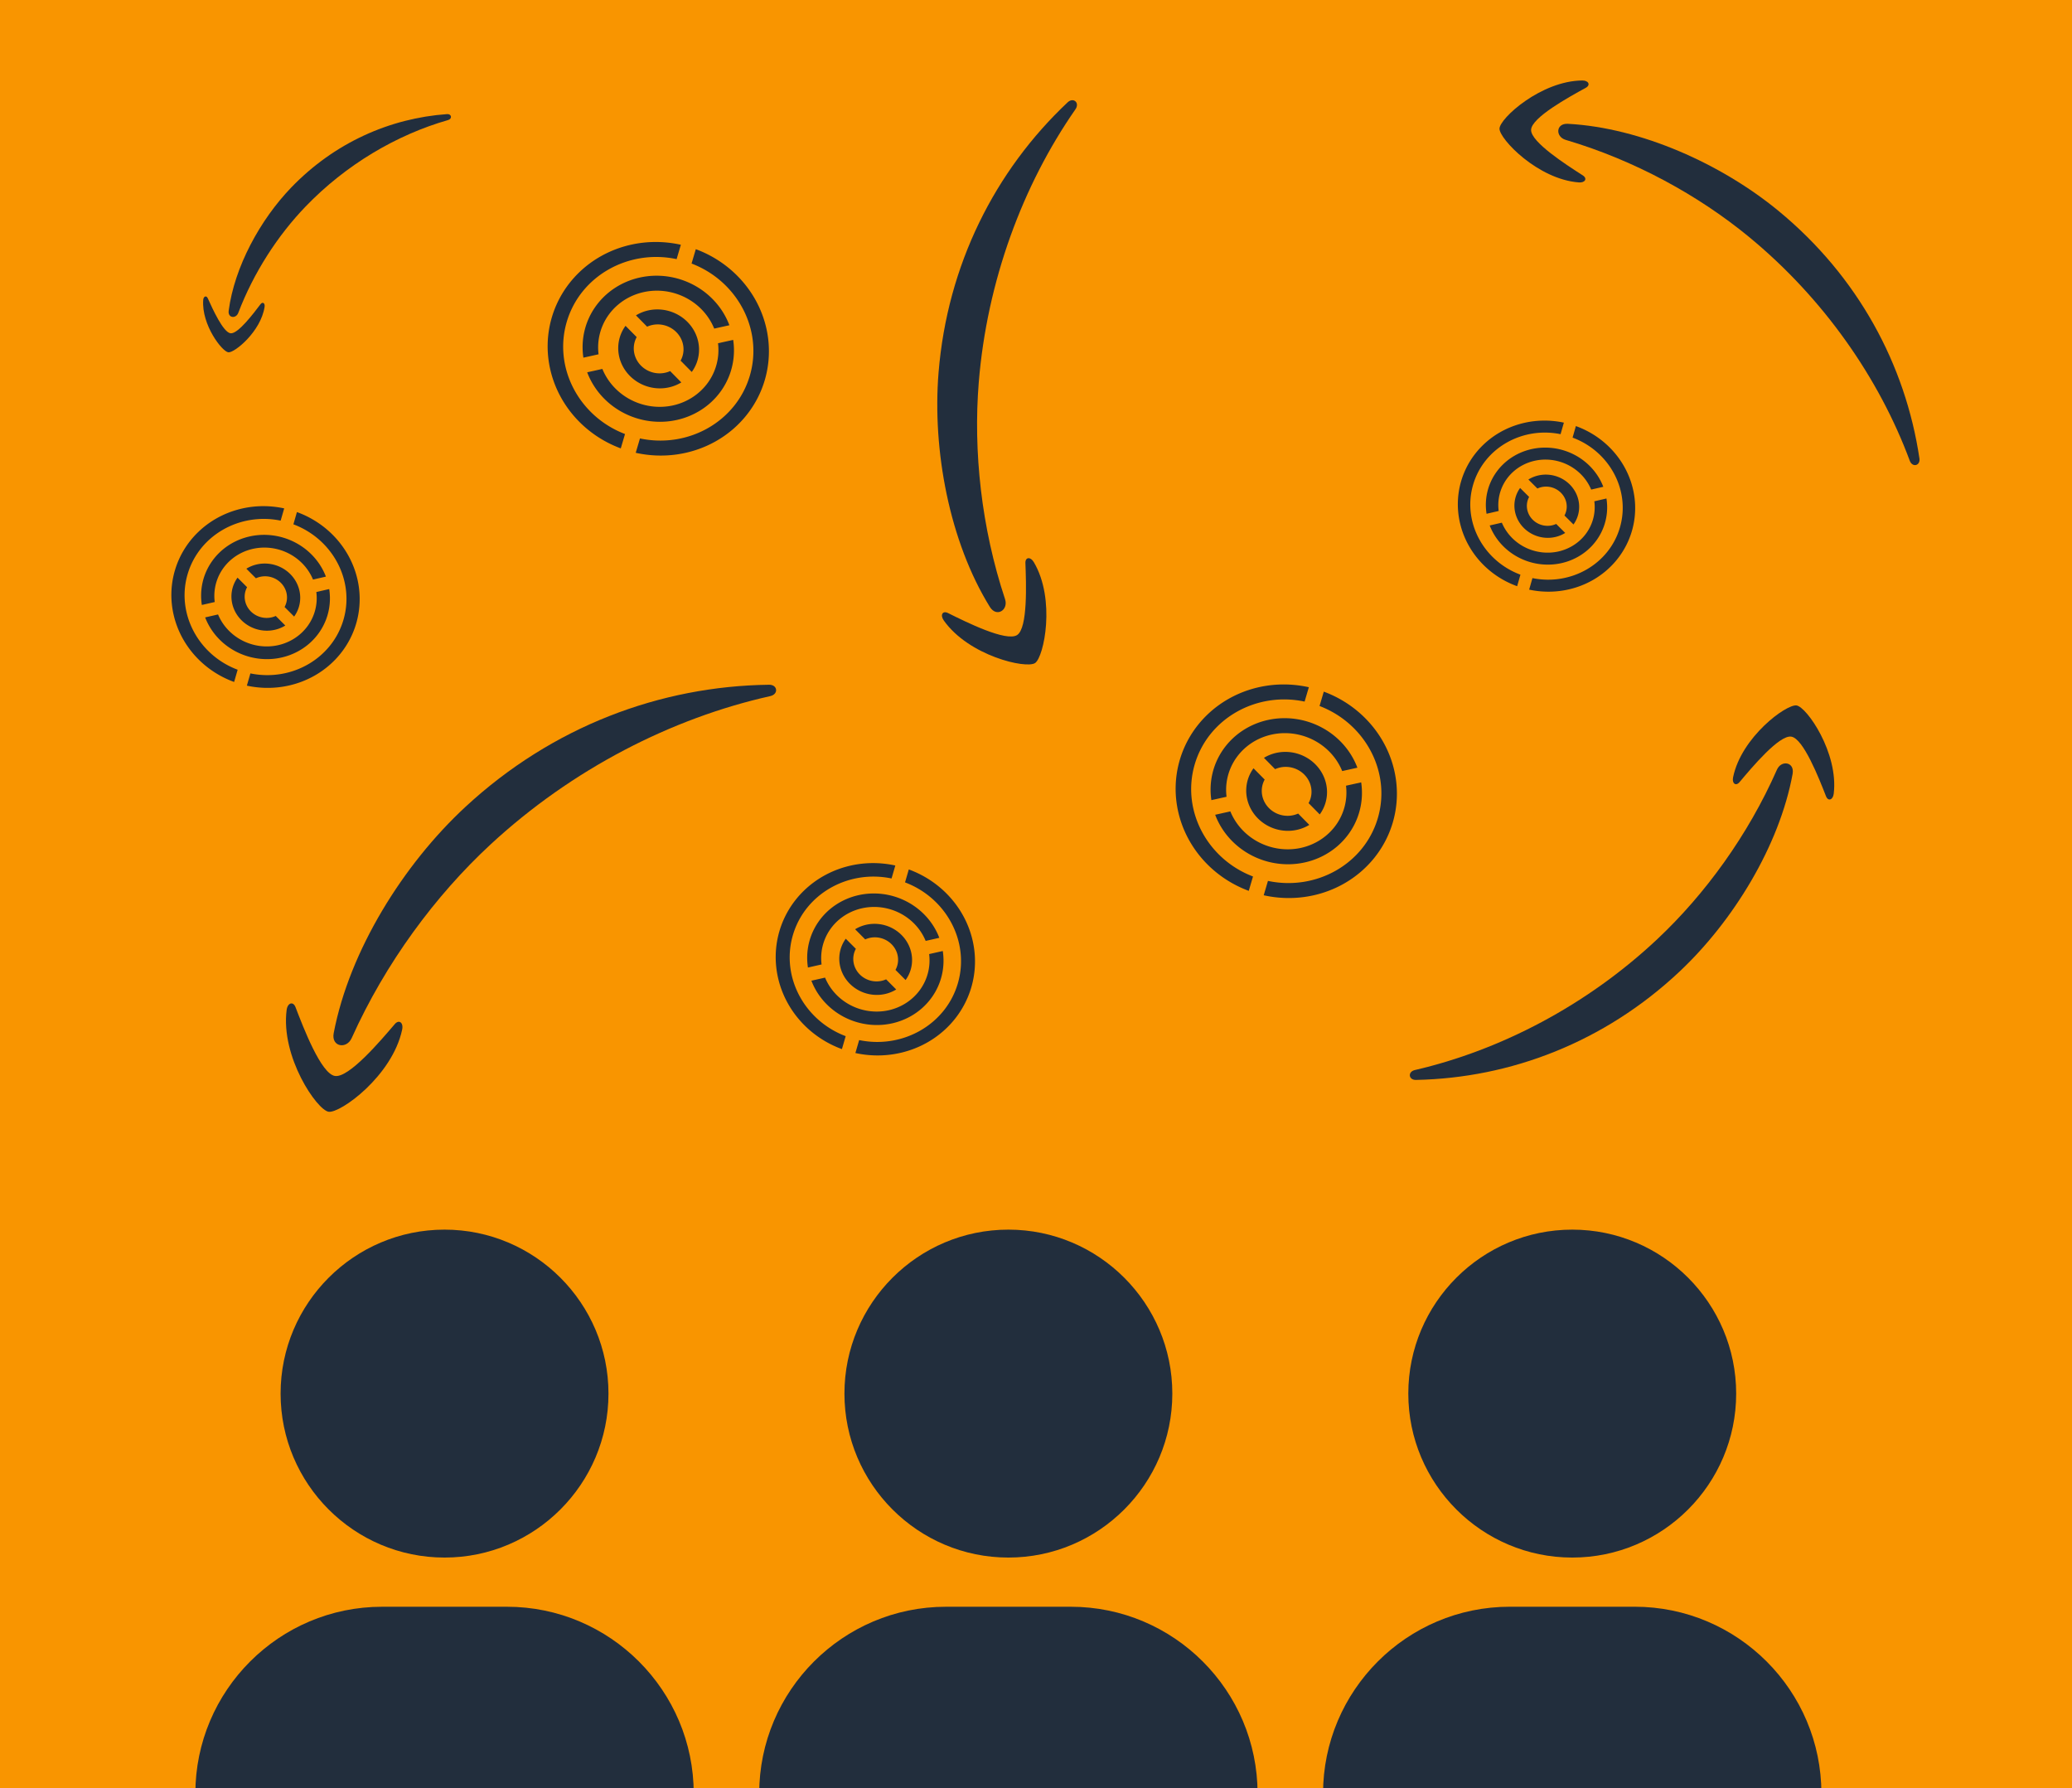 <?xml version="1.0" encoding="UTF-8" standalone="no"?>
<svg
   xmlns:dc="http://purl.org/dc/elements/1.1/"
   xmlns:cc="http://creativecommons.org/ns#"
   xmlns:rdf="http://www.w3.org/1999/02/22-rdf-syntax-ns#"
   xmlns:svg="http://www.w3.org/2000/svg"
   xmlns="http://www.w3.org/2000/svg"
   xmlns:sodipodi="http://sodipodi.sourceforge.net/DTD/sodipodi-0.dtd"
   xmlns:inkscape="http://www.inkscape.org/namespaces/inkscape"
   data-name="Layer 1"
   viewBox="0 0 277 239"
   x="0px"
   y="0px"
   version="1.1"
   id="svg52"
   sodipodi:docname="event_bgorange.svg"
   width="277"
   height="239"
   inkscape:version="0.92.3 (2405546, 2018-03-11)"
   inkscape:export-filename="/home/giulia/Desktop/amtrex/event_bgorange.png"
   inkscape:export-xdpi="300"
   inkscape:export-ydpi="300">
  <defs
     id="defs56" />
  <sodipodi:namedview
     pagecolor="#ffffff"
     bordercolor="#666666"
     borderopacity="1"
     objecttolerance="10"
     gridtolerance="10"
     guidetolerance="10"
     inkscape:pageopacity="0"
     inkscape:pageshadow="2"
     inkscape:window-width="1871"
     inkscape:window-height="1025"
     id="namedview54"
     showgrid="false"
     showguides="false"
     inkscape:snap-page="true"
     inkscape:zoom="3.2419441"
     inkscape:cx="100.39729"
     inkscape:cy="103.64214"
     inkscape:window-x="49"
     inkscape:window-y="27"
     inkscape:window-maximized="1"
     inkscape:current-layer="layer1"
     inkscape:measure-start="0,0"
     inkscape:measure-end="0,0" />
  <title
     id="title42">17</title>
  <g
     id="g4660"
     transform="translate(12.357,-22.863)" />
  <g
     inkscape:groupmode="layer"
     id="layer1"
     inkscape:label="Layer 1"
     style="display:inline"
     transform="translate(20.86)">
    <rect
       style="opacity:1;fill:#f99500;fill-opacity:1;stroke:none;stroke-width:3.23;stroke-miterlimit:4;stroke-dasharray:none;stroke-opacity:0.941"
       id="rect5361"
       width="277"
       height="239"
       x="-20.86"
       y="0" />
    <path
       style="fill:none;fill-opacity:1;stroke:#222e3d;stroke-width:0.442;stroke-linecap:round;stroke-linejoin:round;stroke-miterlimit:4;stroke-dasharray:none;stroke-opacity:1;paint-order:stroke fill markers"
       d=""
       id="path1114"
       inkscape:connector-curvature="0"
       transform="translate(-20.86)" />
    <path
       style="fill:none;fill-opacity:1;stroke:#222e3d;stroke-width:0.442;stroke-linecap:round;stroke-linejoin:round;stroke-miterlimit:4;stroke-dasharray:none;stroke-opacity:1;paint-order:stroke fill markers"
       d=""
       id="path1116"
       inkscape:connector-curvature="0"
       transform="translate(-20.86)" />
    <path
       style="fill:none;fill-opacity:1;stroke:#222e3d;stroke-width:0.442;stroke-linecap:round;stroke-linejoin:round;stroke-miterlimit:4;stroke-dasharray:none;stroke-opacity:1;paint-order:stroke fill markers"
       d=""
       id="path1118"
       inkscape:connector-curvature="0"
       transform="translate(-20.86)" />
    <path
       style="fill:none;fill-opacity:1;stroke:#222e3d;stroke-width:0.442;stroke-linecap:round;stroke-linejoin:round;stroke-miterlimit:4;stroke-dasharray:none;stroke-opacity:1;paint-order:stroke fill markers"
       d=""
       id="path1122"
       inkscape:connector-curvature="0"
       transform="translate(-20.86)" />
    <path
       style="fill:none;fill-opacity:1;stroke:#222e3d;stroke-width:0.442;stroke-linecap:round;stroke-linejoin:round;stroke-miterlimit:4;stroke-dasharray:none;stroke-opacity:1;paint-order:stroke fill markers"
       d=""
       id="path1124"
       inkscape:connector-curvature="0"
       transform="translate(-20.86)" />
    <path
       style="fill:none;fill-opacity:1;stroke:#222e3d;stroke-width:0.442;stroke-linecap:round;stroke-linejoin:round;stroke-miterlimit:4;stroke-dasharray:none;stroke-opacity:1;paint-order:stroke fill markers"
       d=""
       id="path1126"
       inkscape:connector-curvature="0"
       transform="translate(-20.86)" />
    <path
       style="fill:none;fill-opacity:1;stroke:#222e3d;stroke-width:0.442;stroke-linecap:round;stroke-linejoin:round;stroke-miterlimit:4;stroke-dasharray:none;stroke-opacity:1;paint-order:stroke fill markers"
       d=""
       id="path1128"
       inkscape:connector-curvature="0"
       transform="translate(-20.86)" />
    <path
       style="fill:none;fill-opacity:1;stroke:#222e3d;stroke-width:0.442;stroke-linecap:round;stroke-linejoin:round;stroke-miterlimit:4;stroke-dasharray:none;stroke-opacity:1;paint-order:stroke fill markers"
       d=""
       id="path1130"
       inkscape:connector-curvature="0"
       transform="translate(-20.86)" />
    <g
       id="g995-9-3"
       transform="matrix(0.061,0.018,-0.018,0.061,54.291,32.481)"
       style="display:inline;fill:#222e3d;fill-opacity:1">
      <path
         class="cls-1"
         inkscape:connector-curvature="0"
         style="display:inline;fill:#222e3d;fill-opacity:1;stroke-width:1.519"
         id="path21020-20-1"
         d="M 490.066,156.025 A 233.316,223.661 0 0 0 273.134,-67.07 v 31.471 c 102.958,8.017 184.18,90.889 184.18,191.624 0,100.735 -81.221,183.608 -184.18,191.624 v 31.471 A 233.316,223.661 0 0 0 490.066,156.025 Z" />
      <path
         class="cls-1"
         inkscape:connector-curvature="0"
         style="display:inline;fill:#222e3d;fill-opacity:1;stroke-width:1.519"
         id="path21022-23-9"
         d="m 56.202,156.025 c 0,-100.735 81.221,-183.608 184.18,-191.624 v -31.471 a 233.3,223.646 0 0 0 0,446.191 V 347.649 C 137.423,339.633 56.202,256.76 56.202,156.025 Z" />
      <path
         class="cls-1"
         inkscape:connector-curvature="0"
         style="display:inline;fill:#222e3d;fill-opacity:1;stroke-width:1.519"
         id="path21024-7-4"
         d="M 176.94,23.506 A 159.65,153.043 0 0 0 111.048,218.492 l 28.579,-15.825 A 126.851,121.602 0 0 1 357.505,82.076 l 28.594,-15.81 A 159.65,153.043 0 0 0 176.94,23.506 Z" />
      <path
         class="cls-1"
         inkscape:connector-curvature="0"
         style="display:inline;fill:#222e3d;fill-opacity:1;stroke-width:1.519"
         id="path21026-5-7"
         d="M 320.207,261.371 A 127.084,121.825 0 0 1 155.995,229.914 l -28.594,15.81 A 159.65,153.043 0 0 0 402.468,93.558 l -28.579,15.765 a 127.069,121.81 0 0 1 -53.682,152.047 z" />
      <path
         class="cls-1"
         inkscape:connector-curvature="0"
         style="display:inline;fill:#222e3d;fill-opacity:1;stroke-width:1.519"
         id="path21028-9-8"
         d="M 299.727,84.635 A 85.969,82.411 0 0 0 191.866,101.962 l 29.23,16.182 a 53.201,51 0 0 1 87.691,48.531 l 29.23,16.167 A 85.969,82.411 0 0 0 299.727,84.635 Z" />
      <path
         class="cls-1"
         inkscape:connector-curvature="0"
         style="display:inline;fill:#222e3d;fill-opacity:1;stroke-width:1.519"
         id="path21030-2-4"
         d="m 231.708,200.198 a 53.294,51.089 0 0 1 -25.429,-54.852 l -29.23,-16.093 a 85.954,82.397 0 0 0 146.152,80.88 l -29.246,-16.182 a 53.263,51.059 0 0 1 -62.247,6.247 z" />
    </g>
    <g
       transform="matrix(2.516,0,0,2.516,-8.063,2.614)"
       id="g60"
       style="fill:#222e3d;fill-opacity:1">
      <g
         id="g18"
         style="fill:#222e3d;fill-opacity:1">
        <path
           inkscape:connector-curvature="0"
           d="m 91.694,94.245 c 0,-5.472 -4.451,-9.924 -9.923,-9.924 h -6.634 c -5.472,0 -9.923,4.452 -9.923,9.924 h 2.023 c 0,0 0,0 0,0 h 22.435 c 0,0 0,0 0,0 z"
           id="path6"
           style="fill:#222e3d;fill-opacity:1" />
        <path
           inkscape:connector-curvature="0"
           d="m 78.455,81.709 c 4.803,0 8.71,-3.908 8.71,-8.711 0,-4.803 -3.907,-8.711 -8.71,-8.711 -4.803,0 -8.711,3.908 -8.711,8.711 0,4.803 3.908,8.711 8.711,8.711 z"
           id="path8"
           style="fill:#222e3d;fill-opacity:1" />
        <path
           inkscape:connector-curvature="0"
           d="m 51.811,84.322 h -6.633 c -5.472,0 -9.924,4.452 -9.924,9.924 h 2.023 c 0,0 0,0 0,0 h 22.435 c 0,0 0,0 0,0 h 2.023 c -10e-4,-5.472 -4.453,-9.924 -9.924,-9.924 z"
           id="path10"
           style="fill:#222e3d;fill-opacity:1" />
        <path
           inkscape:connector-curvature="0"
           d="m 48.494,81.709 c 4.803,0 8.711,-3.908 8.711,-8.711 0,-4.803 -3.908,-8.711 -8.711,-8.711 -4.803,0 -8.711,3.908 -8.711,8.711 0,4.803 3.908,8.711 8.711,8.711 z"
           id="path12"
           style="fill:#222e3d;fill-opacity:1" />
        <path
           inkscape:connector-curvature="0"
           d="m 21.85,84.322 h -6.633 c -5.472,0 -9.923,4.452 -9.923,9.924 h 2.023 c 0,0 0,0 0,0 h 22.435 c 0,0 0,0 0,0 h 2.023 C 31.774,88.774 27.322,84.322 21.85,84.322 Z"
           id="path14"
           style="fill:#222e3d;fill-opacity:1" />
        <path
           inkscape:connector-curvature="0"
           d="m 18.534,81.709 c 4.803,0 8.711,-3.908 8.711,-8.711 0,-4.803 -3.908,-8.711 -8.711,-8.711 -4.803,0 -8.711,3.908 -8.711,8.711 0,4.803 3.908,8.711 8.711,8.711 z"
           id="path16"
           style="fill:#222e3d;fill-opacity:1" />
      </g>
      <line
         style="fill:#222e3d;fill-opacity:1;stroke:#ffffff;stroke-width:0;stroke-linecap:round;stroke-linejoin:round"
         x1="53.636"
         y1="10.204"
         x2="53.636"
         y2="10.203"
         id="line24" />
      <line
         style="fill:#222e3d;fill-opacity:1;stroke:#ffffff;stroke-width:0;stroke-linecap:round;stroke-linejoin:round"
         x1="84.364"
         y1="39.195"
         x2="84.364"
         y2="39.194"
         id="line28" />
    </g>
    <path
       d="m 188.738,16.548 c 9.773,0.521 20.56,5.383 28.152,11.63 10.646,8.758 16.99,20.58 18.853,33.094 0.146,0.984 -0.942,1.265 -1.295,0.302 C 230.368,50.584 222.946,39.885 212.952,31.663 206.212,26.118 197.65,21.412 188.452,18.697 c -1.39,-0.41 -1.336,-2.23 0.286,-2.149"
       id="path8-3"
       style="fill:#222e3d;fill-opacity:1;fill-rule:evenodd;stroke:none;stroke-width:0.136"
       inkscape:connector-curvature="0" />
    <path
       d="m 183.828,17.361 c -0.043,1.631 4.754,4.699 6.905,6.078 0.657,0.418 0.321,1.013 -0.524,0.944 -5.49,-0.413 -10.615,-5.814 -10.605,-7.182 0.013,-1.372 5.557,-6.402 11.07,-6.443 0.846,-0.007 1.141,0.61 0.46,0.982 -2.241,1.228 -7.264,3.981 -7.306,5.62"
       id="path10-2"
       style="fill:#222e3d;fill-opacity:1;fill-rule:evenodd;stroke:none;stroke-width:0.136"
       inkscape:connector-curvature="0" />
    <path
       d="m 111.472,81.127 c -5.419,-8.753 -7.697,-20.988 -6.861,-31.296 1.171,-14.453 7.571,-27.031 17.26,-36.154 0.762,-0.717 1.658,0.053 1.039,0.937 -7.042,10.122 -11.825,22.956 -12.924,36.524 -0.742,9.151 0.336,19.371 3.515,28.945 0.481,1.446 -1.124,2.493 -2.028,1.044"
       id="path8-0"
       style="fill:#222e3d;fill-opacity:1;fill-rule:evenodd;stroke:none;stroke-width:0.143"
       inkscape:connector-curvature="0" />
    <path
       d="m 115.122,84.879 c 1.434,-0.943 1.203,-6.927 1.103,-9.613 -0.033,-0.819 0.682,-0.885 1.13,-0.114 2.94,4.99 1.353,12.659 0.166,13.472 -1.193,0.813 -8.866,-0.955 -12.212,-5.692 -0.514,-0.727 -0.158,-1.352 0.572,-0.987 2.406,1.198 7.8,3.883 9.241,2.935"
       id="path10-6"
       style="fill:#222e3d;fill-opacity:1;fill-rule:evenodd;stroke:none;stroke-width:0.143"
       inkscape:connector-curvature="0" />
    <path
       d="m 23.75,138.102 c 2.11,-11.046 9.319,-22.572 17.608,-30.246 11.623,-10.761 26.067,-16.15 40.603,-16.329 1.142,-0.014 1.295,1.269 0.143,1.522 -13.145,2.939 -26.477,9.728 -37.388,19.83 -7.359,6.813 -14.045,15.83 -18.563,25.881 -0.682,1.519 -2.747,1.175 -2.403,-0.659"
       id="path8-3-5"
       style="display:inline;fill:#222e3d;fill-opacity:1;fill-rule:evenodd;stroke:none;stroke-width:0.156"
       inkscape:connector-curvature="0" />
    <path
       d="m 23.914,143.819 c 1.85,0.302 6.087,-4.684 7.992,-6.918 0.578,-0.683 1.203,-0.208 0.993,0.744 -1.323,6.187 -8.266,11.183 -9.822,10.96 -1.56,-0.228 -6.426,-7.32 -5.618,-13.603 0.124,-0.964 0.872,-1.204 1.19,-0.372 1.051,2.742 3.405,8.888 5.265,9.19"
       id="path10-2-4"
       style="display:inline;fill:#222e3d;fill-opacity:1;fill-rule:evenodd;stroke:none;stroke-width:0.156"
       inkscape:connector-curvature="0" />
    <g
       id="g995-9-3-7"
       transform="matrix(0.055,0.016,-0.016,0.055,84.539,115.533)"
       style="display:inline;fill:#222e3d;fill-opacity:1">
      <path
         class="cls-1"
         inkscape:connector-curvature="0"
         style="display:inline;fill:#222e3d;fill-opacity:1;stroke-width:1.519"
         id="path21020-20-1-6"
         d="M 490.066,156.025 A 233.316,223.661 0 0 0 273.134,-67.07 v 31.471 c 102.958,8.017 184.18,90.889 184.18,191.624 0,100.735 -81.221,183.608 -184.18,191.624 v 31.471 A 233.316,223.661 0 0 0 490.066,156.025 Z" />
      <path
         class="cls-1"
         inkscape:connector-curvature="0"
         style="display:inline;fill:#222e3d;fill-opacity:1;stroke-width:1.519"
         id="path21022-23-9-5"
         d="m 56.202,156.025 c 0,-100.735 81.221,-183.608 184.18,-191.624 v -31.471 a 233.3,223.646 0 0 0 0,446.191 V 347.649 C 137.423,339.633 56.202,256.76 56.202,156.025 Z" />
      <path
         class="cls-1"
         inkscape:connector-curvature="0"
         style="display:inline;fill:#222e3d;fill-opacity:1;stroke-width:1.519"
         id="path21024-7-4-6"
         d="M 176.94,23.506 A 159.65,153.043 0 0 0 111.048,218.492 l 28.579,-15.825 A 126.851,121.602 0 0 1 357.505,82.076 l 28.594,-15.81 A 159.65,153.043 0 0 0 176.94,23.506 Z" />
      <path
         class="cls-1"
         inkscape:connector-curvature="0"
         style="display:inline;fill:#222e3d;fill-opacity:1;stroke-width:1.519"
         id="path21026-5-7-9"
         d="M 320.207,261.371 A 127.084,121.825 0 0 1 155.995,229.914 l -28.594,15.81 A 159.65,153.043 0 0 0 402.468,93.558 l -28.579,15.765 a 127.069,121.81 0 0 1 -53.682,152.047 z" />
      <path
         class="cls-1"
         inkscape:connector-curvature="0"
         style="display:inline;fill:#222e3d;fill-opacity:1;stroke-width:1.519"
         id="path21028-9-8-3"
         d="M 299.727,84.635 A 85.969,82.411 0 0 0 191.866,101.962 l 29.23,16.182 a 53.201,51 0 0 1 87.691,48.531 l 29.23,16.167 A 85.969,82.411 0 0 0 299.727,84.635 Z" />
      <path
         class="cls-1"
         inkscape:connector-curvature="0"
         style="display:inline;fill:#222e3d;fill-opacity:1;stroke-width:1.519"
         id="path21030-2-4-7"
         d="m 231.708,200.198 a 53.294,51.089 0 0 1 -25.429,-54.852 l -29.23,-16.093 a 85.954,82.397 0 0 0 146.152,80.88 l -29.246,-16.182 a 53.263,51.059 0 0 1 -62.247,6.247 z" />
    </g>
    <g
       id="g995-9-3-4"
       transform="matrix(0.061,0.018,-0.018,0.061,138.245,91.624)"
       style="display:inline;fill:#222e3d;fill-opacity:1">
      <path
         class="cls-1"
         inkscape:connector-curvature="0"
         style="display:inline;fill:#222e3d;fill-opacity:1;stroke-width:1.519"
         id="path21020-20-1-5"
         d="M 490.066,156.025 A 233.316,223.661 0 0 0 273.134,-67.07 v 31.471 c 102.958,8.017 184.18,90.889 184.18,191.624 0,100.735 -81.221,183.608 -184.18,191.624 v 31.471 A 233.316,223.661 0 0 0 490.066,156.025 Z" />
      <path
         class="cls-1"
         inkscape:connector-curvature="0"
         style="display:inline;fill:#222e3d;fill-opacity:1;stroke-width:1.519"
         id="path21022-23-9-2"
         d="m 56.202,156.025 c 0,-100.735 81.221,-183.608 184.18,-191.624 v -31.471 a 233.3,223.646 0 0 0 0,446.191 V 347.649 C 137.423,339.633 56.202,256.76 56.202,156.025 Z" />
      <path
         class="cls-1"
         inkscape:connector-curvature="0"
         style="display:inline;fill:#222e3d;fill-opacity:1;stroke-width:1.519"
         id="path21024-7-4-5"
         d="M 176.94,23.506 A 159.65,153.043 0 0 0 111.048,218.492 l 28.579,-15.825 A 126.851,121.602 0 0 1 357.505,82.076 l 28.594,-15.81 A 159.65,153.043 0 0 0 176.94,23.506 Z" />
      <path
         class="cls-1"
         inkscape:connector-curvature="0"
         style="display:inline;fill:#222e3d;fill-opacity:1;stroke-width:1.519"
         id="path21026-5-7-4"
         d="M 320.207,261.371 A 127.084,121.825 0 0 1 155.995,229.914 l -28.594,15.81 A 159.65,153.043 0 0 0 402.468,93.558 l -28.579,15.765 a 127.069,121.81 0 0 1 -53.682,152.047 z" />
      <path
         class="cls-1"
         inkscape:connector-curvature="0"
         style="display:inline;fill:#222e3d;fill-opacity:1;stroke-width:1.519"
         id="path21028-9-8-7"
         d="M 299.727,84.635 A 85.969,82.411 0 0 0 191.866,101.962 l 29.23,16.182 a 53.201,51 0 0 1 87.691,48.531 l 29.23,16.167 A 85.969,82.411 0 0 0 299.727,84.635 Z" />
      <path
         class="cls-1"
         inkscape:connector-curvature="0"
         style="display:inline;fill:#222e3d;fill-opacity:1;stroke-width:1.519"
         id="path21030-2-4-4"
         d="m 231.708,200.198 a 53.294,51.089 0 0 1 -25.429,-54.852 l -29.23,-16.093 a 85.954,82.397 0 0 0 146.152,80.88 l -29.246,-16.182 a 53.263,51.059 0 0 1 -62.247,6.247 z" />
    </g>
    <path
       d="m 218.791,103.437 c -1.764,9.627 -7.963,19.705 -15.127,26.438 -10.045,9.441 -22.58,14.225 -35.23,14.475 -0.994,0.019 -1.135,-1.096 -0.134,-1.323 11.421,-2.643 22.979,-8.639 32.409,-17.502 6.36,-5.977 12.12,-13.869 15.986,-22.645 0.584,-1.326 2.383,-1.041 2.095,0.558"
       id="path8-3-4"
       style="display:inline;fill:#222e3d;fill-opacity:1;fill-rule:evenodd;stroke:none;stroke-width:0.136"
       inkscape:connector-curvature="0" />
    <path
       d="m 218.611,98.463 c -1.612,-0.25 -5.267,4.116 -6.91,6.073 -0.499,0.598 -1.045,0.189 -0.869,-0.641 1.111,-5.393 7.121,-9.786 8.476,-9.602 1.359,0.188 5.64,6.329 4.978,11.802 -0.101,0.84 -0.751,1.054 -1.033,0.331 -0.932,-2.379 -3.021,-7.713 -4.642,-7.963"
       id="path10-2-3"
       style="display:inline;fill:#222e3d;fill-opacity:1;fill-rule:evenodd;stroke:none;stroke-width:0.136"
       inkscape:connector-curvature="0" />
    <g
       id="g995-9-3-4-8"
       transform="matrix(0.049,0.014,-0.014,0.049,175.492,56.414)"
       style="display:inline;fill:#222e3d;fill-opacity:1">
      <path
         class="cls-1"
         inkscape:connector-curvature="0"
         style="display:inline;fill:#222e3d;fill-opacity:1;stroke-width:1.519"
         id="path21020-20-1-5-6"
         d="M 490.066,156.025 A 233.316,223.661 0 0 0 273.134,-67.07 v 31.471 c 102.958,8.017 184.18,90.889 184.18,191.624 0,100.735 -81.221,183.608 -184.18,191.624 v 31.471 A 233.316,223.661 0 0 0 490.066,156.025 Z" />
      <path
         class="cls-1"
         inkscape:connector-curvature="0"
         style="display:inline;fill:#222e3d;fill-opacity:1;stroke-width:1.519"
         id="path21022-23-9-2-8"
         d="m 56.202,156.025 c 0,-100.735 81.221,-183.608 184.18,-191.624 v -31.471 a 233.3,223.646 0 0 0 0,446.191 V 347.649 C 137.423,339.633 56.202,256.76 56.202,156.025 Z" />
      <path
         class="cls-1"
         inkscape:connector-curvature="0"
         style="display:inline;fill:#222e3d;fill-opacity:1;stroke-width:1.519"
         id="path21024-7-4-5-8"
         d="M 176.94,23.506 A 159.65,153.043 0 0 0 111.048,218.492 l 28.579,-15.825 A 126.851,121.602 0 0 1 357.505,82.076 l 28.594,-15.81 A 159.65,153.043 0 0 0 176.94,23.506 Z" />
      <path
         class="cls-1"
         inkscape:connector-curvature="0"
         style="display:inline;fill:#222e3d;fill-opacity:1;stroke-width:1.519"
         id="path21026-5-7-4-4"
         d="M 320.207,261.371 A 127.084,121.825 0 0 1 155.995,229.914 l -28.594,15.81 A 159.65,153.043 0 0 0 402.468,93.558 l -28.579,15.765 a 127.069,121.81 0 0 1 -53.682,152.047 z" />
      <path
         class="cls-1"
         inkscape:connector-curvature="0"
         style="display:inline;fill:#222e3d;fill-opacity:1;stroke-width:1.519"
         id="path21028-9-8-7-3"
         d="M 299.727,84.635 A 85.969,82.411 0 0 0 191.866,101.962 l 29.23,16.182 a 53.201,51 0 0 1 87.691,48.531 l 29.23,16.167 A 85.969,82.411 0 0 0 299.727,84.635 Z" />
      <path
         class="cls-1"
         inkscape:connector-curvature="0"
         style="display:inline;fill:#222e3d;fill-opacity:1;stroke-width:1.519"
         id="path21030-2-4-4-1"
         d="m 231.708,200.198 a 53.294,51.089 0 0 1 -25.429,-54.852 l -29.23,-16.093 a 85.954,82.397 0 0 0 146.152,80.88 l -29.246,-16.182 a 53.263,51.059 0 0 1 -62.247,6.247 z" />
    </g>
    <g
       id="g995-9-3-4-4"
       transform="matrix(0.052,0.015,-0.015,0.052,3.627,67.837)"
       style="display:inline;fill:#222e3d;fill-opacity:1">
      <path
         class="cls-1"
         inkscape:connector-curvature="0"
         style="display:inline;fill:#222e3d;fill-opacity:1;stroke-width:1.519"
         id="path21020-20-1-5-9"
         d="M 490.066,156.025 A 233.316,223.661 0 0 0 273.134,-67.07 v 31.471 c 102.958,8.017 184.18,90.889 184.18,191.624 0,100.735 -81.221,183.608 -184.18,191.624 v 31.471 A 233.316,223.661 0 0 0 490.066,156.025 Z" />
      <path
         class="cls-1"
         inkscape:connector-curvature="0"
         style="display:inline;fill:#222e3d;fill-opacity:1;stroke-width:1.519"
         id="path21022-23-9-2-2"
         d="m 56.202,156.025 c 0,-100.735 81.221,-183.608 184.18,-191.624 v -31.471 a 233.3,223.646 0 0 0 0,446.191 V 347.649 C 137.423,339.633 56.202,256.76 56.202,156.025 Z" />
      <path
         class="cls-1"
         inkscape:connector-curvature="0"
         style="display:inline;fill:#222e3d;fill-opacity:1;stroke-width:1.519"
         id="path21024-7-4-5-0"
         d="M 176.94,23.506 A 159.65,153.043 0 0 0 111.048,218.492 l 28.579,-15.825 A 126.851,121.602 0 0 1 357.505,82.076 l 28.594,-15.81 A 159.65,153.043 0 0 0 176.94,23.506 Z" />
      <path
         class="cls-1"
         inkscape:connector-curvature="0"
         style="display:inline;fill:#222e3d;fill-opacity:1;stroke-width:1.519"
         id="path21026-5-7-4-6"
         d="M 320.207,261.371 A 127.084,121.825 0 0 1 155.995,229.914 l -28.594,15.81 A 159.65,153.043 0 0 0 402.468,93.558 l -28.579,15.765 a 127.069,121.81 0 0 1 -53.682,152.047 z" />
      <path
         class="cls-1"
         inkscape:connector-curvature="0"
         style="display:inline;fill:#222e3d;fill-opacity:1;stroke-width:1.519"
         id="path21028-9-8-7-8"
         d="M 299.727,84.635 A 85.969,82.411 0 0 0 191.866,101.962 l 29.23,16.182 a 53.201,51 0 0 1 87.691,48.531 l 29.23,16.167 A 85.969,82.411 0 0 0 299.727,84.635 Z" />
      <path
         class="cls-1"
         inkscape:connector-curvature="0"
         style="display:inline;fill:#222e3d;fill-opacity:1;stroke-width:1.519"
         id="path21030-2-4-4-9"
         d="m 231.708,200.198 a 53.294,51.089 0 0 1 -25.429,-54.852 l -29.23,-16.093 a 85.954,82.397 0 0 0 146.152,80.88 l -29.246,-16.182 a 53.263,51.059 0 0 1 -62.247,6.247 z" />
    </g>
    <path
       d="m 9.71,41.546 c 0.772,-5.877 4.212,-12.163 8.339,-16.456 5.787,-6.019 13.222,-9.297 20.866,-9.837 0.601,-0.042 0.72,0.628 0.122,0.796 -6.827,1.949 -13.635,5.931 -19.067,11.581 -3.664,3.811 -6.905,8.761 -8.975,14.188 -0.312,0.82 -1.409,0.703 -1.284,-0.273"
       id="path8-3-4-2"
       style="display:inline;fill:#222e3d;fill-opacity:1;fill-rule:evenodd;stroke:none;stroke-width:0.082"
       inkscape:connector-curvature="0" />
    <path
       d="m 9.972,44.549 c 0.983,0.102 3.06,-2.651 3.993,-3.885 0.283,-0.377 0.627,-0.146 0.546,0.361 -0.506,3.296 -4.007,6.138 -4.833,6.068 -0.828,-0.072 -3.606,-3.655 -3.373,-6.986 0.035,-0.511 0.422,-0.66 0.615,-0.232 0.637,1.411 2.064,4.573 3.052,4.675"
       id="path10-2-3-6"
       style="display:inline;fill:#222e3d;fill-opacity:1;fill-rule:evenodd;stroke:none;stroke-width:0.082"
       inkscape:connector-curvature="0" />
  </g>
  <g
     inkscape:groupmode="layer"
     id="layer3"
     inkscape:label="Layer 2"
     transform="translate(20.86)">
    <g
       transform="matrix(2.329,0.21,-0.21,2.329,-0.195,-0.654)"
       id="g8"
       style="fill:#222e3d;fill-opacity:1;stroke:none;stroke-opacity:1">
      <g
         id="g6"
         style="fill:#222e3d;fill-opacity:1;stroke:none;stroke-opacity:1" />
    </g>
  </g>
</svg>
